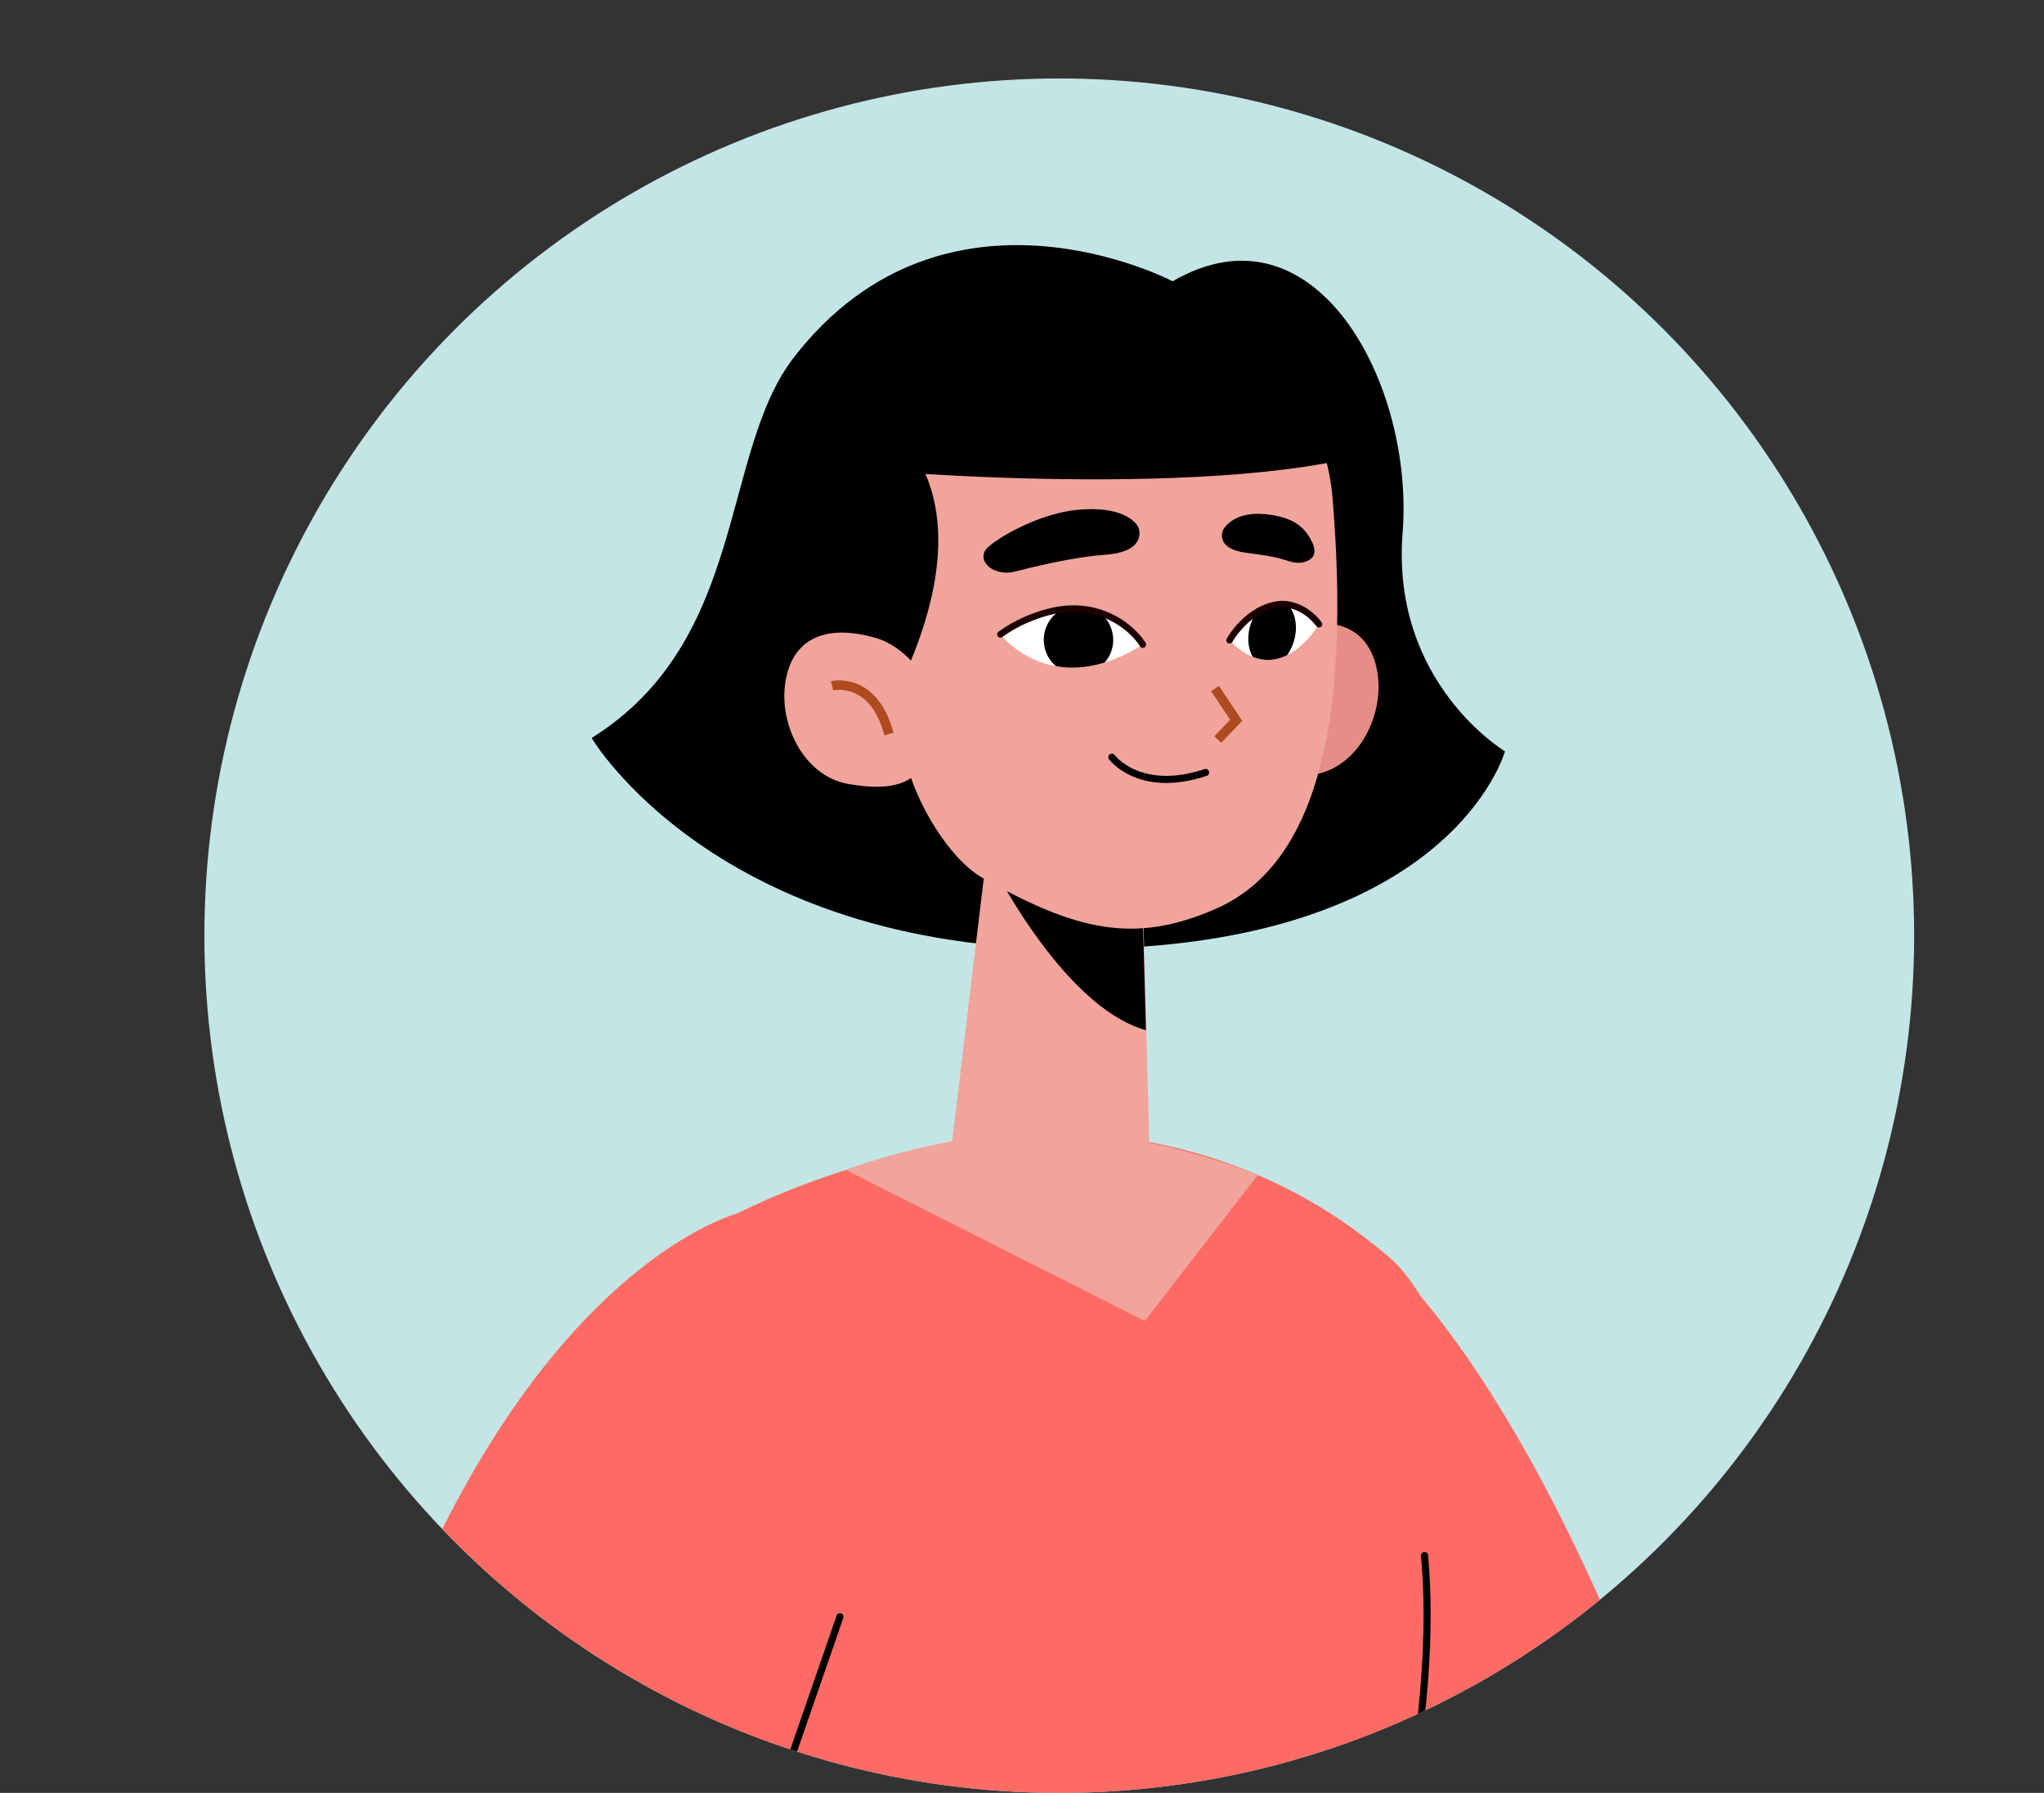 <svg id="Layer_1" xmlns="http://www.w3.org/2000/svg" xmlns:xlink="http://www.w3.org/1999/xlink" viewBox="0 0 521 457"><rect x="0" y="0" width="521" height="457" fill="#333333" stroke="none"/><style>.st46{fill:#f0a49c}.st48,.st58,.st60{fill:none;stroke:#ae4a1f;stroke-width:2.408;stroke-miterlimit:10}.st58,.st60{stroke:#1c0001;stroke-width:1.671;stroke-linecap:round;stroke-linejoin:round}.st60{stroke:#000;stroke-width:1.806}.st158{fill:#fd6b64}</style><switch><g><ellipse cx="270" cy="238.5" rx="217.9" ry="218.5" fill="#c4e5e5"/><defs><ellipse id="SVGID_25_" cx="270" cy="238.5" rx="217.9" ry="218.5"/></defs><clipPath id="SVGID_2_"><use xlink:href="#SVGID_25_" overflow="visible"/></clipPath><g clip-path="url(#SVGID_2_)"><path class="st158" d="M344 312.6c-1.3-.4 34.8 20.1 74 119.5l-66.2 51.5-33.2-95.7 25.4-75.3z"/><path class="st158" d="M264.1 288.4s-47.1 2.9-87.6 27.1c-11.8 7-18.1 20.6-16.5 34.2l21 207.8h160L371 383c2.3-14.6-.2-49.1-17.9-63.4-10.4-8.6-38.9-31.2-89-31.2z"/><path class="st46" d="M215.6 298.2s21.9-8.6 48.5-9.8 56.5 11.1 56.5 11.1l-28.8 37.2-76.2-38.5z"/><path class="st60" d="M354.4 481.4s12.3-46.3 8.7-84.9"/><g><path class="st158" d="M188.3 309.2s-62 15.1-100.1 144l99.4 35.5 26.4-97.8-25.7-81.7z"/><path class="st60" d="M175.8 484.5l11.8 4.2 26.5-76.6"/></g><g><path d="M298.9 71.7s-57.7-30.4-96.4 19.2c-19 24.3-11.8 72.3-51.7 97.2 0 0 31.7 53.8 123.1 53.8 96-.1 109.7-50.4 109.7-50.4s-29-17.3-26.1-55.5c3.1-38-22.2-85.5-58.6-64.3"/><path d="M313 184.5c2.2 11.2 7.5 15.5 22.2 12.9 11.2-2 17.9-15.4 15.8-26.6-2.2-11.2-11.2-14-22.9-10.6-8.2 2.3-17.3 13.1-15.1 24.3z" fill="#e58e88"/><path class="st46" d="M254.9 189.4l-13.4 111.5 51.7.5-2.6-99.6z"/><path d="M292.1 262.6c-22-6.2-40.6-44.9-40.6-44.9l39.1-8.6 1.5 53.5z"/><path class="st46" d="M256.3 86.3c13.1-3.4 26.9-4.2 40.1-1.5 17.9 3.6 40.7 11 43.3 42.6 4.3 52.8-2.6 92.3-29.7 104.2-20.8 9.2-35.8 5.6-59.5-7.8-8.8-5-17.2-19.6-19.5-29.7l-9.9-28.2c-.1 0-27.2-63.2 35.2-79.6z"/><path d="M311.7 135.2s-2.1 4.7 6 5.7c6.2.8 7.9 1.2 11.4 2.3 2 .6 4.3.1 5.4-1.1.9-1 .5-2.9 0-3.8-1.3-2.6-3.3-6.1-10.8-7.1-9.6-1.4-12 4-12 4zM290.2 134.5s2.5 6.1-8.5 6.9c-8.3.6-18.3 3.1-23.1 4.3-2.7.7-5.7-.1-7.1-1.8-1.2-1.4-1.1-3.1.3-4.4 2.8-2.6 13.3-8.8 23.4-9.6 12.9-1 15 4.6 15 4.6z"/><defs><path id="XMLID_18_" d="M291.3 164.3s-12.2-18.4-36.3-2.6c0 0 13.1 17.2 36.3 2.6z"/></defs><use xlink:href="#XMLID_18_" overflow="visible" fill="#fff"/><clipPath id="XMLID_8_"><use xlink:href="#XMLID_18_" overflow="visible"/></clipPath><path d="M283.6 161.5c.9 4.8-2.3 9.4-7.1 10.3-4.8.9-9.4-2.3-10.3-7.1-.9-4.8 2.3-9.4 7.1-10.3 4.8-.8 9.4 2.3 10.3 7.1z" clip-path="url(#XMLID_8_)"/><path class="st58" d="M255 161.7c4.2-3.1 8.8-4.8 12.2-5.7 3.7-1 7.7-1.2 11.5-.3 8.9 2.2 12.6 8.6 12.6 8.6"/><g><defs><path id="XMLID_17_" d="M313.4 163.2s10.3-16.9 22.8-4.1c0 0-10.1 17.4-22.8 4.1z"/></defs><use xlink:href="#XMLID_17_" overflow="visible" fill="#fff"/><clipPath id="XMLID_11_"><use xlink:href="#XMLID_17_" overflow="visible"/></clipPath><path d="M318.5 160.1c-1.1 4.6.7 9 3.8 9.7 3.2.7 6.6-2.4 7.7-7.1 1.1-4.6-.7-9-3.8-9.7-3.2-.7-6.6 2.5-7.7 7.1z" clip-path="url(#XMLID_11_)"/><path class="st58" d="M336.2 159.1c-4.4-5.7-9.8-5.1-9.8-5.1-8.3.7-13 9.2-13 9.2"/></g><path class="st48" d="M309.7 175.5l5.4 8.1-4.7 4.9"/><path class="st60" d="M283.4 193s7 9.5 23.9 3.9"/><path d="M219.8 103.8s37.6 15 8 74.2l-36.4-34 14.7-18.3 13.7-21.9z"/><g><path class="st46" d="M238.3 186.9c-2.2 11.2-7.5 15.5-22.2 12.9-11.2-2-17.9-15.4-15.8-26.6s11.2-14 22.9-10.6c8.2 2.3 17.3 13.1 15.1 24.3z"/><path class="st48" d="M212.1 174.8s10.5-2.6 14.5 12.3"/></g><path d="M209.8 118.3c2 1.4 98.6 9.6 140.8-3.2 0 0-5.7-42.6-77-38.5-54.7 3.2-63.8 41.7-63.8 41.7z"/></g></g></g></switch></svg>